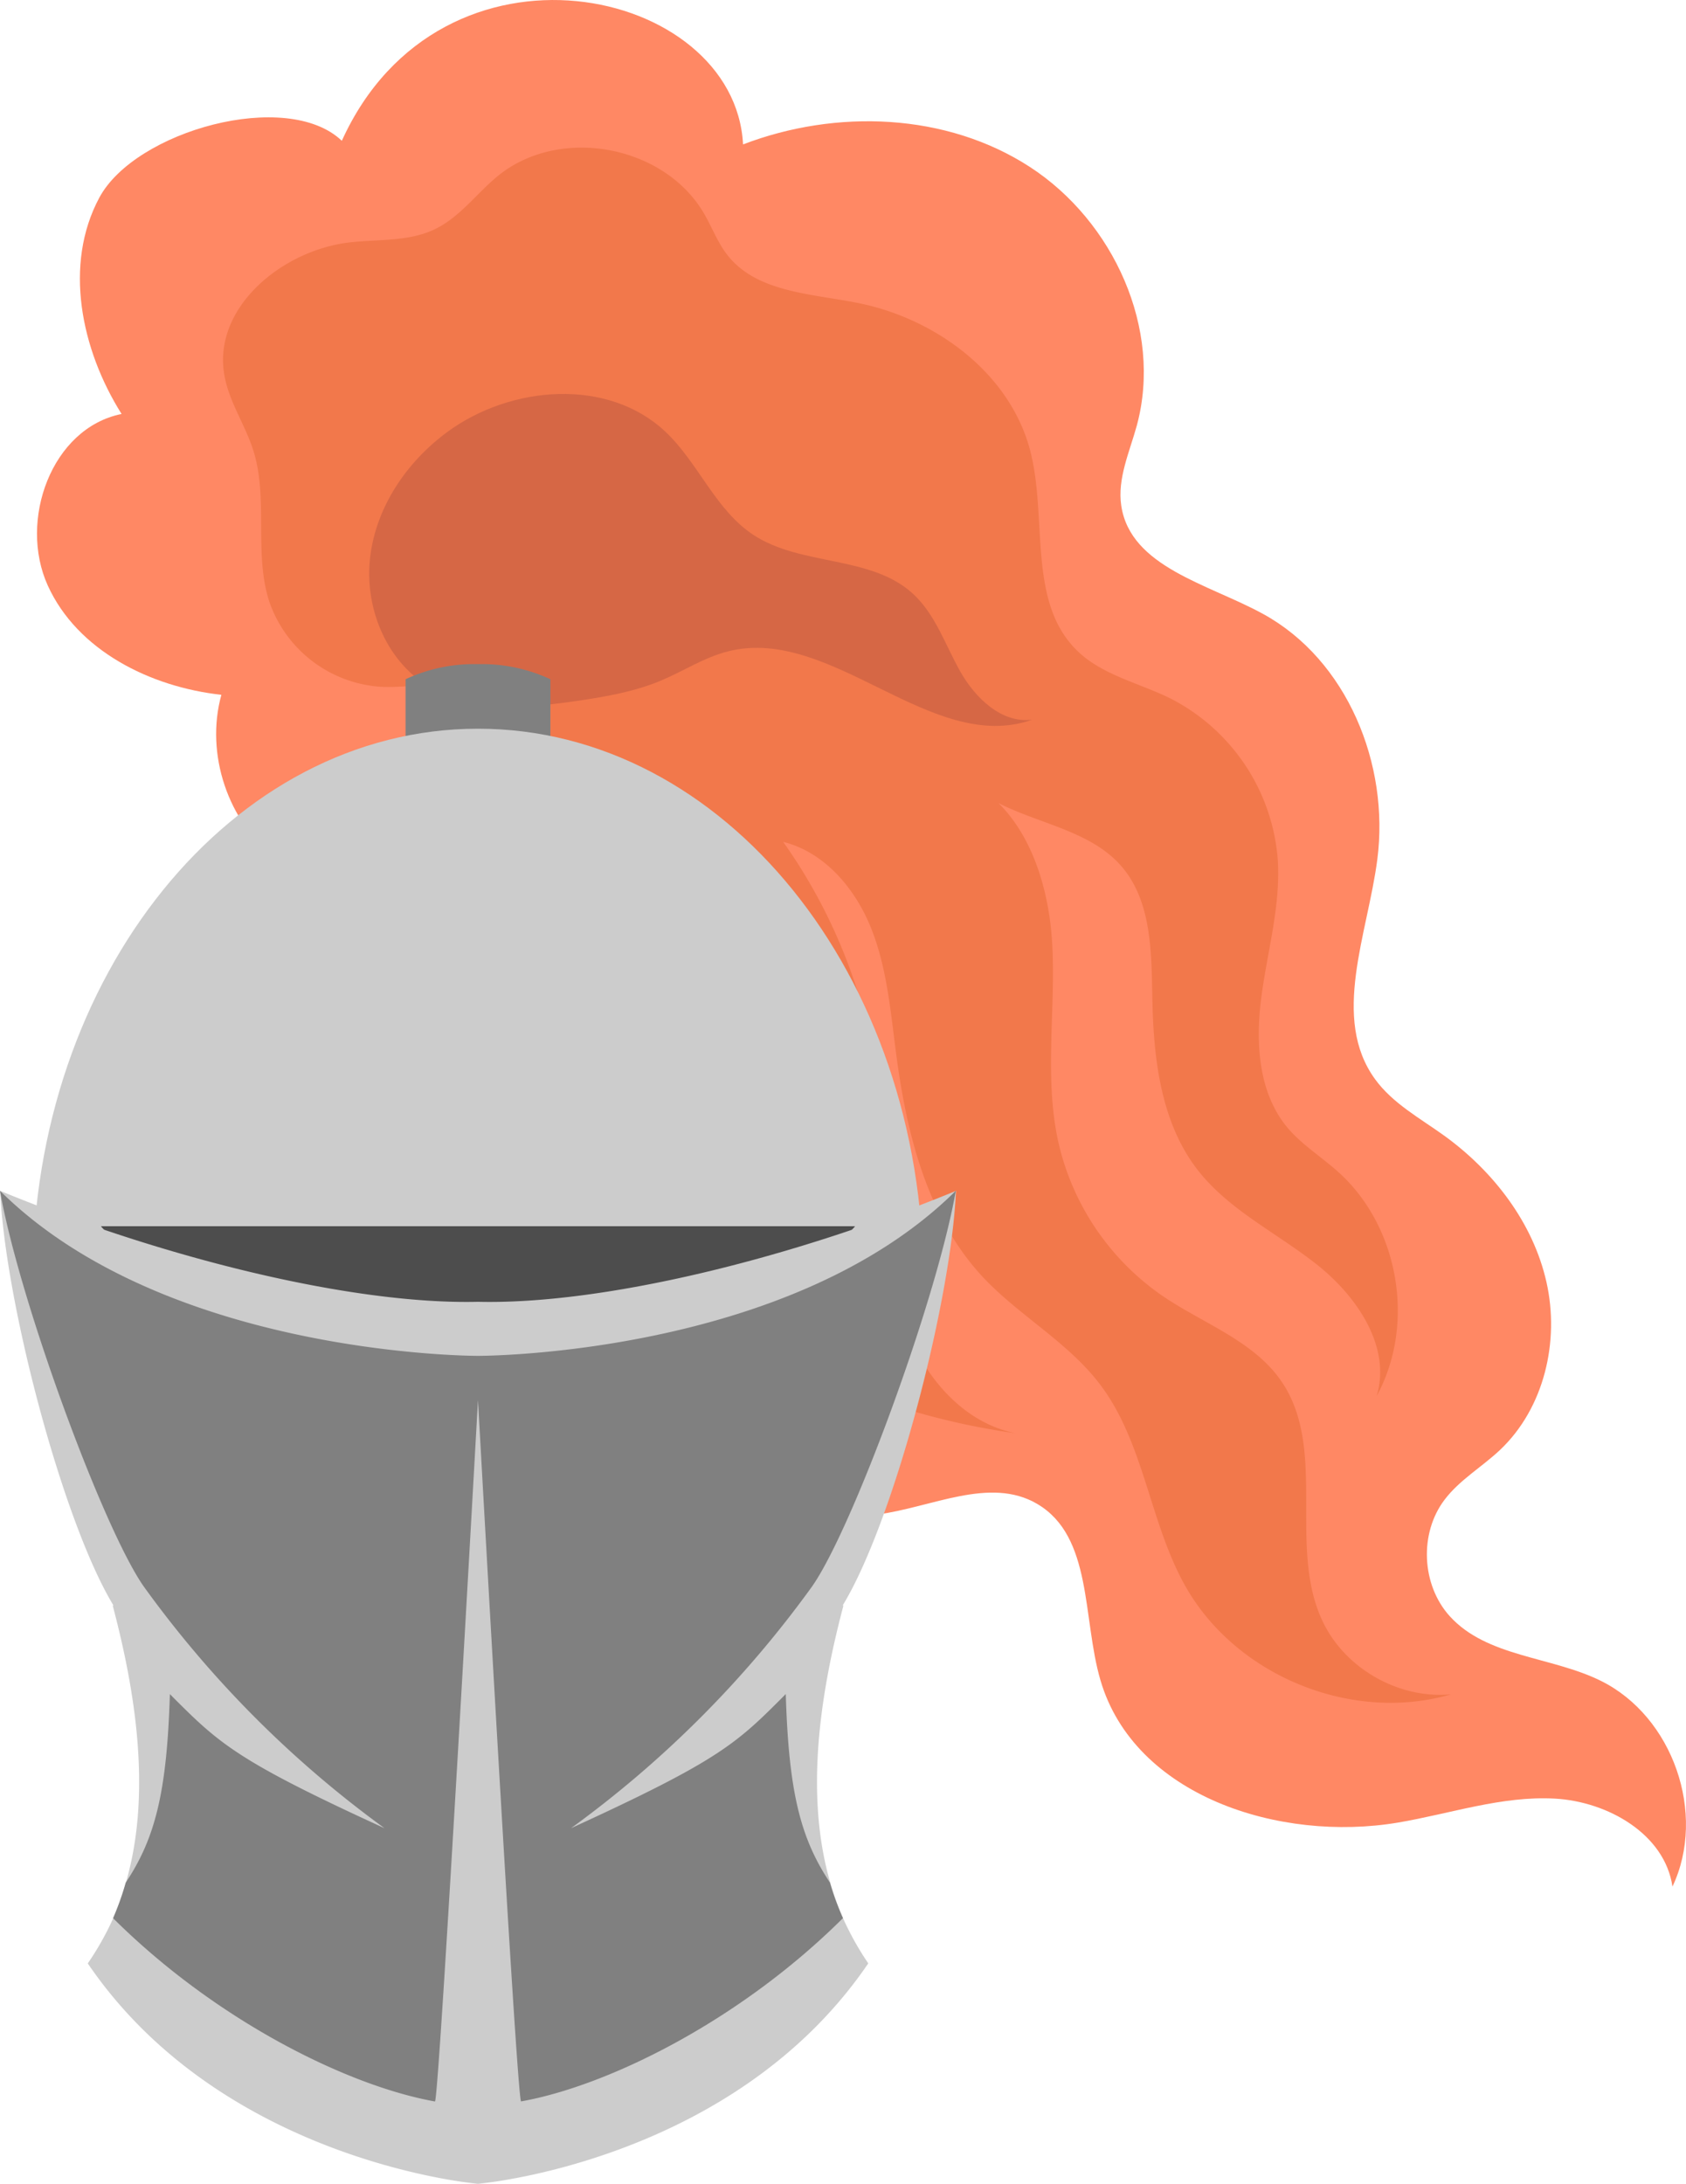 <svg id="Ebene_1" data-name="Ebene 1" xmlns="http://www.w3.org/2000/svg" viewBox="0 0 463.29 600"><path d="M480.55,398.37c-5,4.71-11.12,8.23-15.25,13.69-7,9.23-6.34,23.41,1.44,32,10.23,11.26,27.83,11,41.47,17.73,19.85,9.78,29.18,36.55,19.72,56.55-2.1-14.43-17.76-23.36-32.31-24.17s-28.73,4.15-43.1,6.58c-32.62,5.5-72.48-7.35-81.77-39.11-5-17-2.09-39.49-17.41-48.46-13-7.61-29,1-44,2.95-18.83,2.49-38.07-6.52-50.67-20.74s-19.13-33-21.4-51.88c-3.26-27.13-.53-59.81-22.54-76-5.4-4-11.84-6.43-17-10.78S189.09,245,192,239c-14.53,8.58-34.22,7.39-47.62-2.87s-19.68-29-15.19-45.23c-19.54-2.15-39.56-12.14-47.69-30s1-43.28,20.27-47.16C90.61,96,85.8,72.68,95.65,54.31s51.56-30,66.64-15.63c27.26-60.11,108-42.54,110.25,1,25.56-9.79,55.91-8.7,78.85,6.21s36.51,44.54,29.36,71c-2,7.3-5.4,14.59-4.28,22.07,2.54,16.88,24,21.51,38.95,29.71,23.12,12.65,34.8,41.31,31.41,67.45-2.67,20.59-12.81,43.61-.61,60.4,4.82,6.64,12.31,10.69,19,15.51,13.54,9.79,24.4,23.91,28.08,40.2S492.69,386.88,480.55,398.37Z" transform="translate(-68.36 0)" style="fill:#ff8864"/><path d="M390,191.91a54.4,54.4,0,0,1,29.47,44.25c.83,12.61-2.81,25-4.48,37.57s-.94,26.43,7.17,36.12c4,4.72,9.32,8,13.9,12.12,16.76,15,21.37,41.9,10.57,61.63,4.1-13.42-5.3-27.34-16.29-36.07s-24.24-15-32.86-26.06c-10.16-13.06-12.16-30.61-12.47-47.16-.25-12.74-.19-26.79-8.57-36.39-10.84-12.41-31.25-12-42.82-23.7,16.23,7.72,22.95,27.45,23.89,45.4s-2.21,36.21,1.58,53.77A70.12,70.12,0,0,0,388,356.18c11.18,7.57,25,12.29,32.57,23.47,12.53,18.53,1.71,45,11,65.31,6,13.28,21,21.92,35.49,20.56-27.19,7.93-59-5-72.95-29.68-9.9-17.52-11.28-39.31-23.4-55.37-8.83-11.72-22.38-19-32.37-29.7-15.09-16.25-20.8-39-23.7-61-1.55-11.68-2.5-23.62-6.84-34.58s-12.79-21.05-24.23-23.88A148,148,0,0,1,310.22,303c1.65,17.62.14,35.61,4.19,52.83s15.58,34.37,32.91,37.94a196.53,196.53,0,0,1-88.82-36c-21.21-15.56-39.78-36.44-46.42-61.9-3.79-14.54-3.52-29.81-2.64-44.82q1.13-18.94,3.49-37.8c.8-6.42,1.57-13.5-2.07-18.85-7.49-11-24.33-5.14-37.63-5.69a34.83,34.83,0,0,1-30.86-23.38c-4.32-13.27-.21-28.15-4.37-41.46-2.23-7.14-6.76-13.52-8-20.88-3.2-18.54,16-34.39,34.71-36.42,7.81-.85,16.06-.18,23.13-3.59s11.57-10,17.58-14.84c17-13.6,45.61-8.2,56.47,10.65,2.16,3.76,3.7,7.91,6.38,11.32,8.12,10.33,23.25,10.57,36.12,13.19,21.3,4.35,41.41,19.3,47,40.31,4.93,18.67-.86,41.76,13,55.2C371.24,185.5,381.31,187.61,390,191.91Z" transform="translate(-68.36 0)" style="fill:#f2784b"/><path d="M191.31,118.66c17.45-12.81,44.07-14.91,59.85-.09,9.09,8.54,13.74,21.45,24.14,28.34,13.12,8.69,32.2,5.56,43.85,16.15,6.23,5.67,8.94,14.12,13.09,21.45s11.42,14.34,19.78,13.21c-27.61,9.83-55.06-25.87-83.49-18.79-6.64,1.65-12.47,5.54-18.78,8.16-7.28,3-15.13,4.36-22.94,5.5-13.78,2-28.84,3.25-40.71-4s-17.69-22-16-35.73S180.19,126.82,191.31,118.66Z" transform="translate(-68.36 0)" style="fill:#d66745"/><path d="M179.81,216.22v-29.6a44.74,44.74,0,0,1,19.89-4.15,44.76,44.76,0,0,1,19.9,4.15v29.6Z" transform="translate(-68.36 0)" style="fill:gray"/><path d="M199.7,200.21c-67.58,0-122.38,67.76-122.38,151.34,0,33.58,9,64.5,23.91,89.6h-.15c9.77,37.77,11.16,72-6.74,98.28,34.83,36.93,69.94,55.93,105.36,56s70.54-19,105.37-56c-17.9-26.24-16.52-60.51-6.74-98.28h-.15c15-25.1,23.9-56,23.9-89.6C322.08,268,267.29,200.21,199.7,200.21Z" transform="translate(-68.36 0)" style="fill:#ccc"/><path d="M199.7,360.48c-46.91,0-93.83-11.51-103.62-23.58H303.33C293.53,349,246.62,360.48,199.7,360.48Z" transform="translate(-68.36 0)" style="fill:#4d4d4d"/><path d="M199.7,600c-1.57-.14-70.44-6.48-107.22-60.55a79.83,79.83,0,0,0,7-12.43,77.22,77.22,0,0,0,3.48-9.77c6.43-22.27,3.77-48.23-3.63-76.13h.22c-14-23.08-29.81-83.45-31.14-113.93,46.24,19,97.51,31.29,131.32,30.48h0c33.81.81,85.08-11.46,131.32-30.48C329.72,357.67,314,418,299.9,441.12h.23c-7.4,27.9-10.07,53.86-3.63,76.13A75.69,75.69,0,0,0,300,527a79.83,79.83,0,0,0,6.95,12.43C270.15,593.52,201.28,599.86,199.7,600Z" transform="translate(-68.36 0)" style="fill:#ccc"/><path d="M199.7,384.67S189,577.59,187.88,577.38c-23.76-4.24-59.92-22-88.45-50.36a77.22,77.22,0,0,0,3.48-9.77c8.21-12.35,11.31-25.15,12.13-51.79,13.46,13.47,17.83,18,59,36.85A295.66,295.66,0,0,1,107.94,436c-11.1-15.68-34.33-78.79-39.58-108.83,45.76,45.32,130.28,45.35,131.32,45.35h0c1,0,85.56,0,131.32-45.35-5.25,30-28.48,93.15-39.58,108.83a295.87,295.87,0,0,1-66.14,66.29c41.21-18.87,45.57-23.38,59-36.85.81,26.64,3.92,39.44,12.13,51.79A75.69,75.69,0,0,0,300,527c-28.53,28.38-64.69,46.12-88.45,50.36C210.39,577.59,199.71,384.67,199.7,384.67Z" transform="translate(-68.36 0)" style="fill:gray"/></svg>
